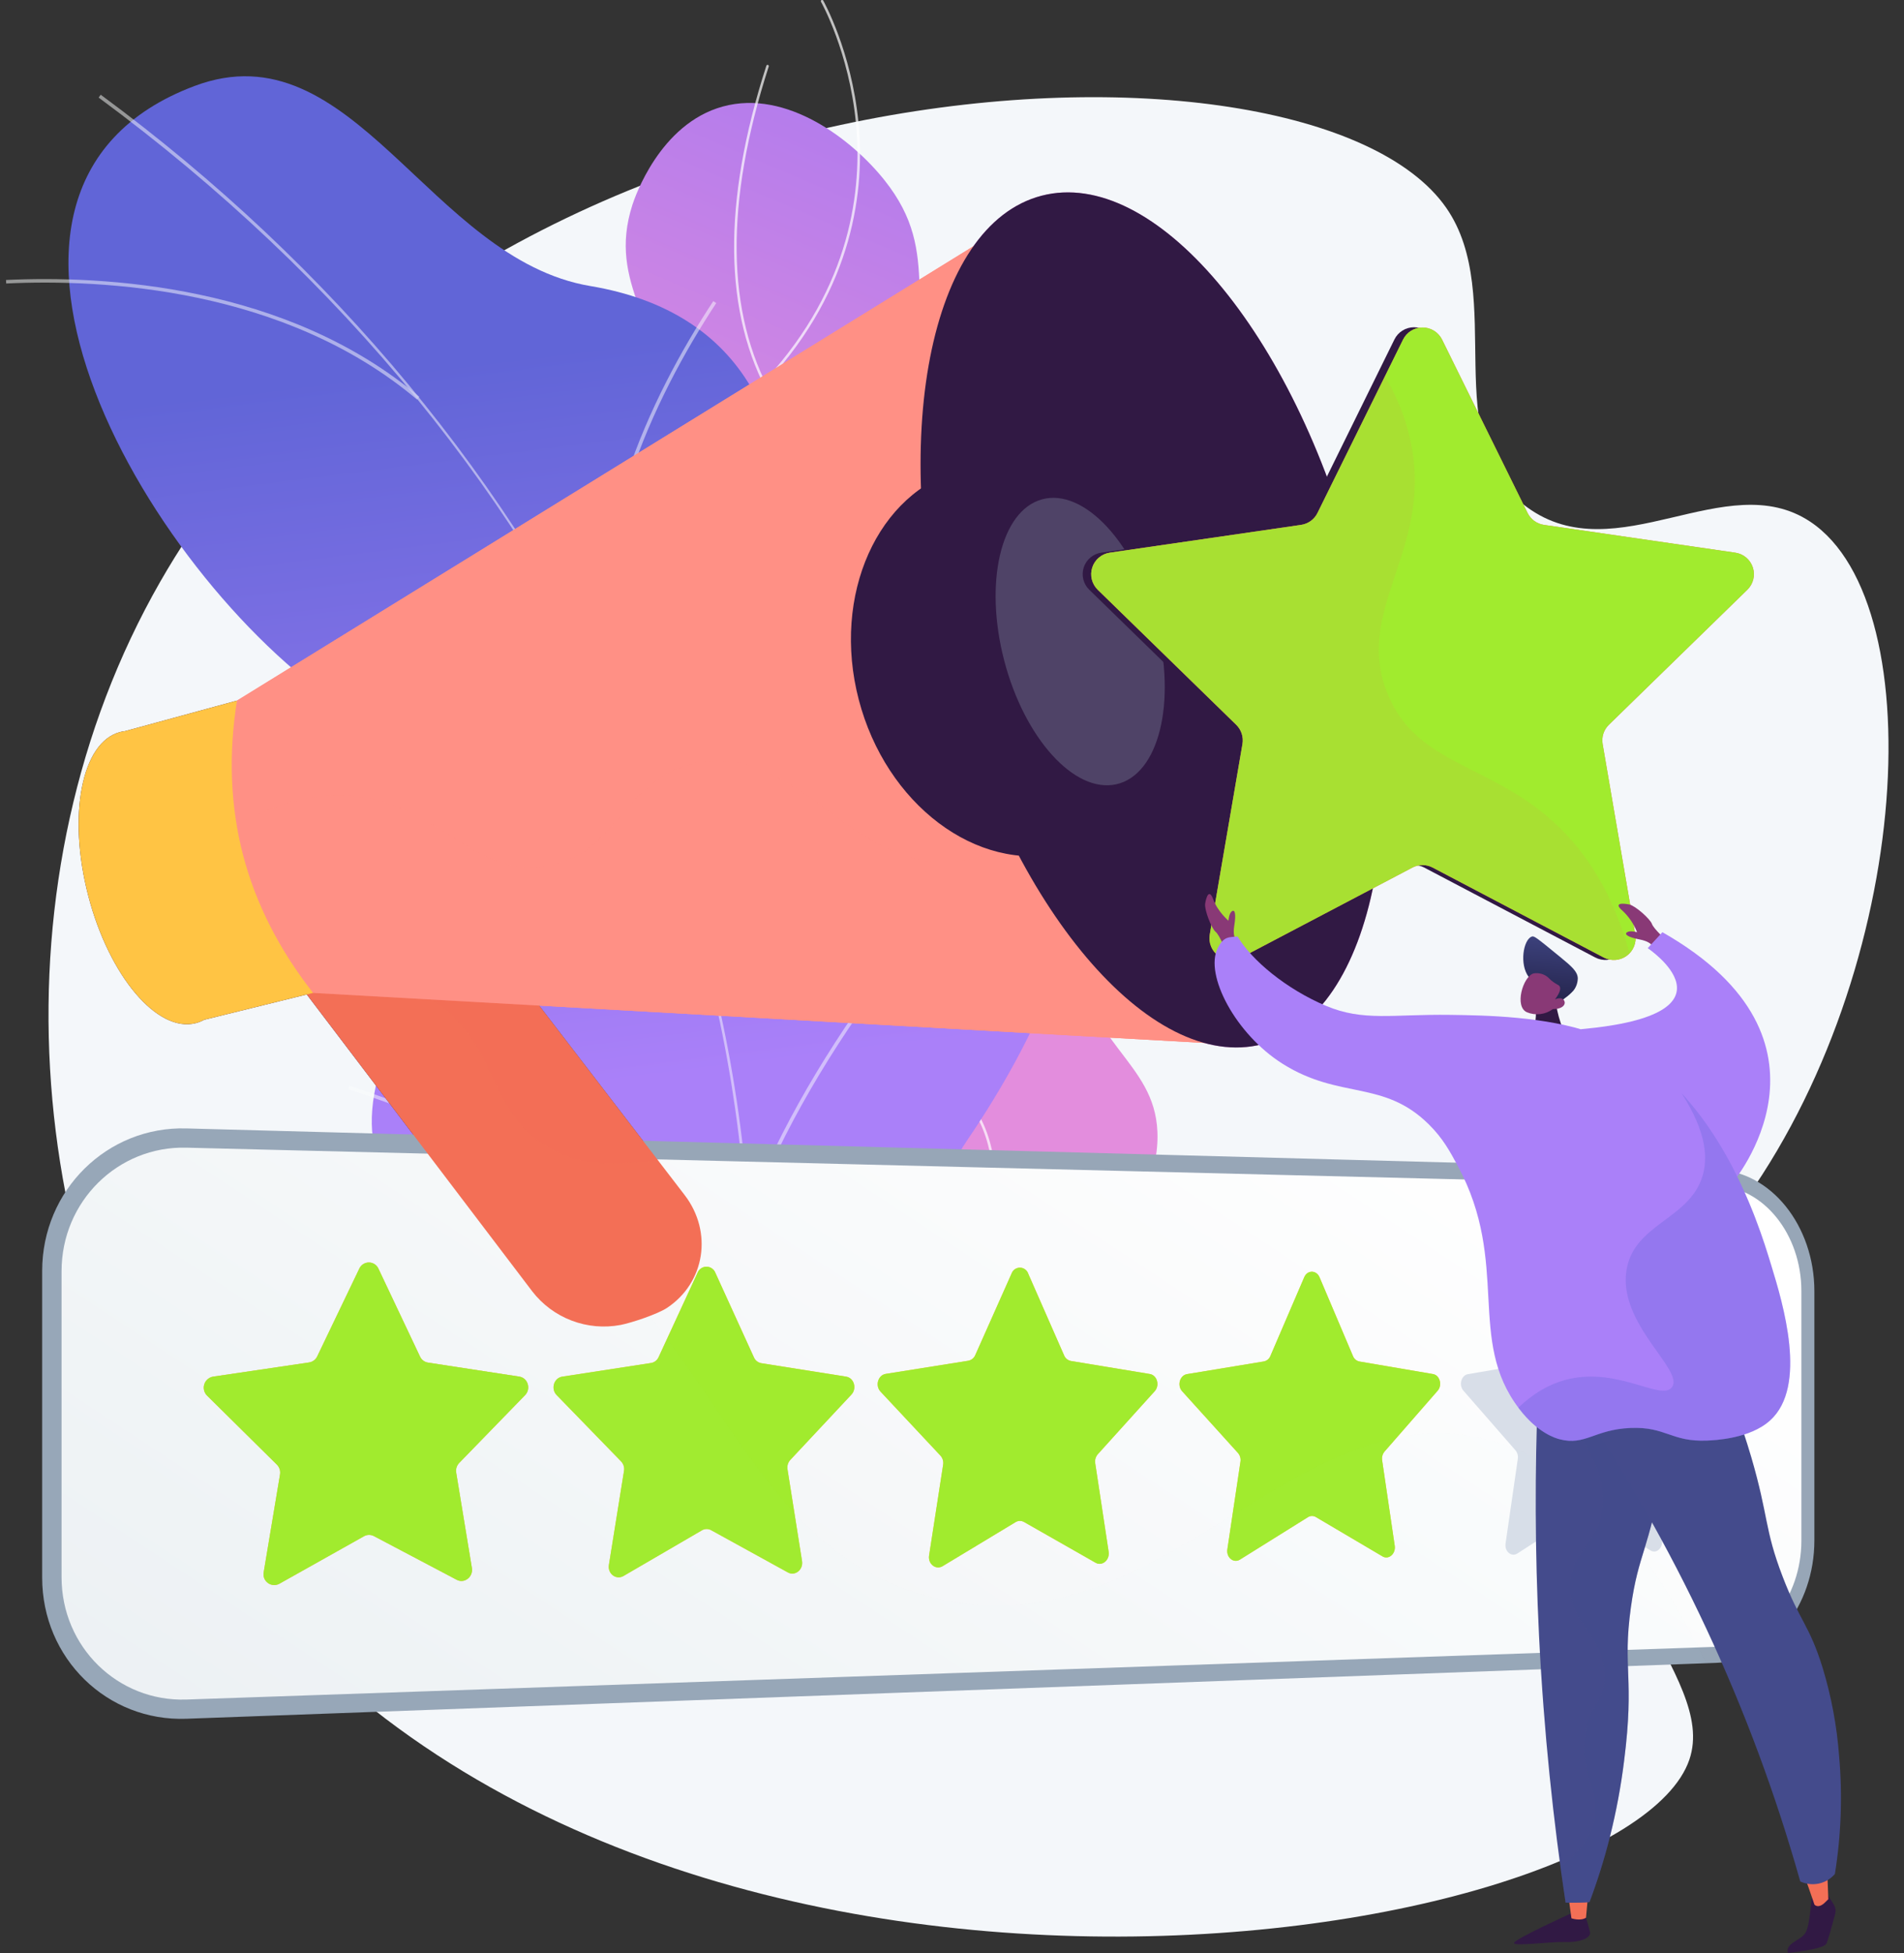 <svg width="117" height="120" viewBox="0 0 117 120" fill="none" xmlns="http://www.w3.org/2000/svg">
<rect x="0" y="0" width="117" height="120" fill="#333333" stroke="none"/>
<path d="M88.867 12.764C92.665 18.22 88.211 27.066 93.846 31.17C99.332 35.162 106.071 28.616 111.24 32.055C118.908 37.156 117.508 60.497 106.297 74.999C102.924 79.361 100.102 81.056 98.863 85.989C96.184 96.581 105.6 102.881 103.809 108.119C99.774 119.914 37.721 129.811 12.822 94.365C1.193 77.809 -0.547 53.904 9.843 35.747C28.614 2.94 80.346 0.52 88.867 12.764Z" fill="#F4F7FA"/>
<path d="M41.581 87.198C37.578 84.371 36.862 76.964 37.842 71.993C38.987 66.19 41.984 66.036 42.523 61.455C43.526 52.919 33.547 49.956 33.877 41.271C34.153 34.173 40.917 33.461 40.858 25.585C40.816 19.902 37.269 17.541 38.862 12.583C39 12.159 40.532 7.607 44.42 6.544C48.342 5.471 52.367 8.578 54.357 11.079C58.036 15.706 55.313 18.957 57.661 26.041C60.859 35.686 67.8 35.368 68.688 42.956C69.42 49.223 64.856 50.884 65.806 57.816C66.689 64.253 70.945 65.159 71.123 69.547C71.536 79.639 49.756 92.965 41.581 87.198Z" fill="url(#paint0_linear_4792_512)"/>
<g style="mix-blend-mode:soft-light" opacity="0.7">
<path d="M47.356 91.881C47.339 91.881 47.322 91.876 47.308 91.866C47.294 91.855 47.284 91.841 47.279 91.824C47.275 91.807 47.276 91.79 47.283 91.774C47.289 91.758 47.301 91.744 47.316 91.736C50.987 89.6 54.142 86.683 56.557 83.19C58.83 79.886 61.181 76.484 60.992 72.256C60.855 69.058 59.35 67.336 57.449 65.154C55.599 63.03 53.295 60.385 51.682 55.48C50.761 52.68 49.617 49.194 50.502 45.002C51.02 42.559 51.972 41.182 52.812 39.966C53.692 38.694 54.387 37.689 54.249 35.906C54.025 32.995 52.46 31.117 50.636 28.942C49.512 27.598 48.35 26.209 47.332 24.399C44.453 19.305 44.372 12.452 47.091 4.043C47.093 4.033 47.098 4.023 47.104 4.015C47.111 4.006 47.119 3.999 47.128 3.994C47.138 3.989 47.148 3.986 47.158 3.985C47.169 3.984 47.18 3.985 47.19 3.988C47.2 3.992 47.209 3.997 47.217 4.004C47.225 4.011 47.231 4.02 47.236 4.03C47.24 4.039 47.243 4.05 47.243 4.06C47.243 4.071 47.241 4.082 47.237 4.092C44.533 12.456 44.61 19.262 47.467 24.329C48.483 26.127 49.639 27.51 50.758 28.85C52.593 31.044 54.179 32.94 54.408 35.9C54.545 37.737 53.805 38.814 52.943 40.06C52.117 41.263 51.168 42.626 50.658 45.039C49.778 49.191 50.916 52.654 51.832 55.437C53.437 60.313 55.728 62.944 57.57 65.058C59.489 67.26 61.012 69.003 61.149 72.255C61.339 76.535 58.974 79.964 56.686 83.281C54.26 86.793 51.088 89.728 47.398 91.875C47.385 91.88 47.37 91.882 47.356 91.881Z" fill="white"/>
</g>
<g style="mix-blend-mode:soft-light" opacity="0.7">
<path d="M50.297 47.089C50.278 47.089 50.26 47.082 50.246 47.069C43.839 41.344 40.829 36.027 39.433 32.576C37.919 28.828 37.919 26.403 37.919 26.381C37.919 26.37 37.92 26.36 37.924 26.351C37.927 26.341 37.933 26.332 37.94 26.325C37.948 26.318 37.956 26.312 37.966 26.309C37.976 26.305 37.986 26.304 37.996 26.305C38.006 26.305 38.016 26.307 38.026 26.31C38.035 26.314 38.044 26.32 38.051 26.327C38.058 26.334 38.063 26.343 38.067 26.352C38.071 26.362 38.072 26.372 38.072 26.382C38.072 26.405 38.072 28.809 39.577 32.53C40.967 35.965 43.964 41.256 50.345 46.958C50.359 46.972 50.367 46.992 50.367 47.012C50.367 47.032 50.359 47.052 50.345 47.066C50.332 47.079 50.315 47.087 50.297 47.089Z" fill="white"/>
</g>
<g style="mix-blend-mode:soft-light" opacity="0.7">
<path d="M53.361 59.392C53.35 59.392 53.338 59.39 53.328 59.385C53.317 59.38 53.308 59.372 53.301 59.363C53.288 59.347 53.282 59.327 53.284 59.307C53.286 59.286 53.296 59.268 53.312 59.255C56.841 56.372 59.525 53.102 61.287 49.538C62.69 46.712 63.526 43.637 63.745 40.489C64.123 35.12 62.59 31.236 62.574 31.198C62.567 31.179 62.567 31.158 62.575 31.139C62.583 31.12 62.598 31.105 62.617 31.097C62.626 31.094 62.636 31.092 62.646 31.092C62.656 31.092 62.666 31.094 62.676 31.098C62.685 31.102 62.694 31.108 62.701 31.115C62.708 31.122 62.713 31.131 62.717 31.14C62.734 31.179 64.278 35.086 63.9 40.493C63.677 43.663 62.835 46.757 61.422 49.603C59.65 53.182 56.952 56.475 53.404 59.377C53.392 59.386 53.377 59.392 53.361 59.392Z" fill="white"/>
</g>
<g style="mix-blend-mode:soft-light" opacity="0.7">
<path d="M59.179 79.721H59.157C49.705 76.947 44.771 71.901 42.297 68.157C39.614 64.097 39.162 60.643 39.158 60.608C39.157 60.589 39.164 60.57 39.176 60.555C39.189 60.54 39.207 60.53 39.226 60.528C39.246 60.526 39.265 60.531 39.281 60.542C39.297 60.554 39.307 60.571 39.311 60.59C39.311 60.623 39.764 64.047 42.429 68.078C44.891 71.795 49.797 76.812 59.201 79.572C59.221 79.578 59.237 79.591 59.247 79.609C59.257 79.627 59.259 79.647 59.254 79.667C59.248 79.683 59.238 79.696 59.225 79.706C59.212 79.715 59.196 79.721 59.179 79.721Z" fill="white"/>
</g>
<g style="mix-blend-mode:soft-light" opacity="0.7">
<path d="M47.081 23.481C47.066 23.481 47.051 23.477 47.039 23.468C47.026 23.46 47.016 23.448 47.01 23.435C47.004 23.421 47.002 23.406 47.005 23.391C47.008 23.376 47.014 23.363 47.024 23.352C52.341 17.586 52.989 11.573 52.596 7.545C52.17 3.178 50.468 0.139 50.45 0.111C50.44 0.092 50.437 0.071 50.443 0.051C50.449 0.031 50.462 0.014 50.48 0.004C50.499 -0.006 50.52 -0.009 50.54 -0.003C50.56 0.003 50.577 0.017 50.587 0.035C50.604 0.065 52.323 3.132 52.753 7.531C53.148 11.591 52.495 17.649 47.14 23.458C47.132 23.465 47.123 23.472 47.113 23.476C47.103 23.48 47.092 23.482 47.081 23.481Z" fill="white"/>
</g>
<path d="M56.446 93.381C55.741 94.127 53.555 95.132 52.867 95.159C48.347 95.332 39.906 96.208 36.209 93.178C35.577 92.66 37.104 89.266 36.798 88.413C37.247 86.013 37.551 85.208 36.858 82.718C34.806 75.364 19.361 77.536 23.567 65.02C26.648 55.852 33.799 51.409 21.619 43.799C9.44 36.189 -5.022 11.659 11.954 5.283C21.695 1.623 26.38 15.913 36.278 17.575C45.683 19.154 49.249 26.213 48.069 36.573C46.889 46.932 52.922 45.311 61.044 47.943C70.795 51.109 63.385 64.257 59.449 70.037C56.274 74.692 51.339 88.684 56.446 93.381Z" fill="url(#paint1_linear_4792_512)"/>
<g style="mix-blend-mode:soft-light" opacity="0.7">
<g style="mix-blend-mode:soft-light" opacity="0.7">
<path d="M44.947 94.306L44.732 94.267C50.562 61.138 36.106 28.139 6.06 5.995L6.189 5.82C20.428 16.315 31.577 29.774 38.428 44.74C45.626 60.476 47.885 77.615 44.947 94.306Z" fill="#FCFDFE"/>
</g>
<g style="mix-blend-mode:soft-light" opacity="0.7">
<path d="M65.246 48.793C57.79 54.184 49.139 65.974 45.963 75.072L45.756 75.001C48.946 65.865 57.632 54.028 65.118 48.615L65.246 48.793Z" fill="#FCFDFE"/>
</g>
<g style="mix-blend-mode:soft-light" opacity="0.7">
<path d="M46.018 87.789L45.801 87.812C45.268 82.832 42.236 78.313 36.792 74.376C32.799 71.485 27.626 68.984 21.416 66.921L21.484 66.715C27.717 68.78 32.911 71.302 36.92 74.198C42.417 78.171 45.477 82.743 46.018 87.789Z" fill="#FCFDFE"/>
</g>
<g style="mix-blend-mode:soft-light" opacity="0.7">
<path d="M37.372 42.652L37.157 42.686C35.669 33.348 39.966 24.376 43.831 18.502L44.013 18.622C40.17 24.468 35.896 33.382 37.372 42.652Z" fill="#FCFDFE"/>
</g>
<g style="mix-blend-mode:soft-light" opacity="0.7">
<path d="M25.766 24.382L25.628 24.55C17.481 17.686 6.312 17.137 0.38 17.419L0.37 17.202C6.331 16.922 17.562 17.473 25.766 24.382Z" fill="#FCFDFE"/>
</g>
</g>
<path d="M38.141 81.406C37.132 81.597 36.091 81.506 35.132 81.141C34.172 80.777 33.333 80.154 32.706 79.341L14.533 55.416C14.139 54.905 13.851 54.32 13.687 53.696C13.521 53.072 13.483 52.422 13.572 51.783C13.662 51.144 13.879 50.529 14.209 49.975C14.54 49.42 14.978 48.938 15.497 48.555C17.7 46.925 21.845 47.087 23.533 49.284L42.068 73.422C43.815 75.697 43.327 78.811 40.985 80.361C40.408 80.744 38.794 81.28 38.141 81.406Z" fill="url(#paint2_linear_4792_512)"/>
<g style="mix-blend-mode:multiply" opacity="0.3">
<path d="M15.498 48.551C17.701 46.921 21.846 47.083 23.534 49.281L40.481 71.354C38.608 71.354 36.542 71.942 34.094 70.714C30.018 68.669 30.677 64.519 27.182 61.88C25.584 60.675 22.943 59.657 18.29 60.356L14.536 55.412C14.142 54.901 13.854 54.316 13.689 53.693C13.524 53.069 13.485 52.418 13.574 51.779C13.664 51.14 13.88 50.525 14.211 49.971C14.541 49.417 14.979 48.934 15.498 48.551Z" fill="#97A6B7"/>
</g>
<path d="M7.383 44.977C7.479 44.952 7.576 44.934 7.675 44.923L14.558 43.047L19.239 61.006L12.545 62.658C12.386 62.746 12.216 62.814 12.04 62.86C9.672 63.478 6.709 59.976 5.424 55.039C4.138 50.102 5.013 45.594 7.383 44.977Z" fill="url(#paint3_linear_4792_512)"/>
<path d="M14.561 43.047C13.504 49.709 15.058 55.667 19.242 61.006L74.924 64.131L62.315 13.588L14.561 43.047Z" fill="url(#paint4_linear_4792_512)"/>
<path style="mix-blend-mode:multiply" opacity="0.25" d="M57.19 52.931C51.821 52.353 48.458 45.663 42.724 46.903C38.225 47.875 38.011 52.547 33.529 53.216C28.942 53.905 26.937 49.286 21.497 48.894C19.019 48.715 16.678 49.476 14.546 50.73C15.167 54.382 16.732 57.808 19.239 61.007L74.921 64.132L67.421 47.81C63.13 52.086 59.796 53.211 57.19 52.931Z" fill="url(#paint5_linear_4792_512)"/>
<path d="M77.589 64.153C84.491 62.354 87.044 49.226 83.292 34.832C79.54 20.437 70.903 10.227 64.001 12.026C57.099 13.825 54.546 26.952 58.298 41.347C62.05 55.742 70.687 65.952 77.589 64.153Z" fill="url(#paint6_linear_4792_512)"/>
<path d="M77.359 63.26C78.824 62.879 80.104 61.883 81.162 60.318C82.239 58.718 83.039 56.601 83.539 54.032C84.591 48.626 84.189 41.886 82.407 35.053C80.626 28.221 77.687 22.143 74.129 17.937C72.438 15.937 70.707 14.482 68.986 13.612C67.296 12.758 65.696 12.519 64.231 12.901C62.766 13.284 61.486 14.278 60.427 15.843C59.351 17.442 58.551 19.56 58.05 22.129C57.599 24.565 57.411 27.043 57.488 29.519C57.576 33.188 60.868 36.184 61.903 40.16C63.005 44.386 61.829 49.275 63.693 52.66C64.762 54.634 66.023 56.497 67.46 58.223C69.153 60.223 70.882 61.678 72.603 62.547C74.293 63.403 75.893 63.643 77.359 63.26Z" fill="url(#paint7_linear_4792_512)"/>
<path d="M71.92 38.155C73.641 44.763 70.635 51.141 65.283 52.394C60.013 53.633 54.443 49.408 52.77 42.988C51.098 36.569 53.914 30.233 59.136 28.817C64.434 27.385 70.191 31.551 71.92 38.155Z" fill="url(#paint8_linear_4792_512)"/>
<path style="mix-blend-mode:multiply" opacity="0.3" d="M71.044 38.26C72.323 43.162 71.207 47.612 68.59 48.188C66.014 48.756 62.945 45.344 61.706 40.577C60.467 35.809 61.487 31.383 64.029 30.681C66.607 29.974 69.765 33.362 71.044 38.26Z" fill="url(#paint9_linear_4792_512)"/>
<path d="M105.479 71.869L11.453 69.332C6.593 69.194 2.591 73.122 2.591 78.091V96.93C2.591 101.9 6.593 105.782 11.453 105.603L105.479 102.168C108.819 102.047 111.493 98.677 111.493 94.639V79.34C111.493 75.304 108.815 71.958 105.479 71.869Z" fill="#97A6B7"/>
<path d="M11.447 104.423C7.246 104.561 3.783 101.196 3.783 96.903V78.105C3.783 73.814 7.246 70.409 11.447 70.514L105.473 72.854C108.364 72.926 110.694 75.831 110.694 79.325V94.657C110.694 98.156 108.366 101.083 105.473 101.182L11.447 104.423Z" fill="url(#paint10_linear_4792_512)"/>
<path d="M23.256 77.952L25.811 83.351C25.855 83.448 25.923 83.532 26.008 83.597C26.093 83.661 26.192 83.703 26.297 83.72L31.916 84.582C32.435 84.662 32.642 85.332 32.268 85.718L28.217 89.886C28.142 89.964 28.086 90.059 28.054 90.162C28.022 90.266 28.015 90.376 28.033 90.483L28.997 96.339C29.086 96.89 28.538 97.314 28.067 97.066L22.974 94.379C22.88 94.329 22.774 94.304 22.668 94.306C22.562 94.308 22.457 94.337 22.365 94.39L17.167 97.308C17.057 97.368 16.933 97.395 16.808 97.387C16.684 97.379 16.564 97.336 16.463 97.262C16.363 97.189 16.285 97.089 16.238 96.973C16.192 96.857 16.18 96.73 16.203 96.607L17.207 90.594C17.226 90.485 17.218 90.374 17.185 90.269C17.151 90.163 17.093 90.068 17.015 89.99L12.731 85.756C12.639 85.667 12.573 85.554 12.542 85.43C12.511 85.305 12.514 85.175 12.553 85.052C12.592 84.93 12.665 84.821 12.762 84.738C12.86 84.654 12.979 84.6 13.106 84.581L18.994 83.711C19.101 83.695 19.203 83.652 19.29 83.587C19.377 83.522 19.447 83.437 19.493 83.339L22.084 77.937C22.137 77.825 22.221 77.731 22.326 77.666C22.43 77.601 22.552 77.567 22.675 77.568C22.798 77.57 22.919 77.607 23.022 77.675C23.125 77.743 23.206 77.839 23.256 77.952Z" fill="#D8DEE8"/>
<path d="M43.959 78.202L46.329 83.401C46.369 83.493 46.431 83.574 46.51 83.636C46.589 83.698 46.682 83.739 46.78 83.757L51.996 84.583C52.478 84.66 52.67 85.305 52.321 85.684L48.563 89.7C48.493 89.776 48.441 89.867 48.412 89.966C48.382 90.066 48.375 90.17 48.391 90.272L49.285 95.917C49.367 96.443 48.858 96.856 48.421 96.616L43.698 94.016C43.611 93.968 43.513 93.944 43.414 93.946C43.316 93.947 43.219 93.975 43.133 94.025L38.315 96.831C37.861 97.095 37.33 96.693 37.416 96.156L38.345 90.374C38.363 90.27 38.356 90.164 38.325 90.063C38.294 89.962 38.24 89.87 38.168 89.793L34.204 85.714C33.833 85.33 34.038 84.661 34.553 84.583L40.007 83.744C40.108 83.728 40.203 83.686 40.284 83.624C40.364 83.561 40.428 83.48 40.47 83.386L42.872 78.184C42.918 78.077 42.995 77.986 43.093 77.922C43.191 77.859 43.305 77.826 43.422 77.828C43.538 77.83 43.652 77.867 43.747 77.933C43.843 78 43.917 78.093 43.959 78.202Z" fill="url(#paint11_linear_4792_512)"/>
<path d="M43.959 78.202L46.329 83.401C46.369 83.493 46.431 83.574 46.51 83.636C46.589 83.698 46.682 83.739 46.78 83.757L51.996 84.583C52.478 84.66 52.67 85.305 52.321 85.684L48.563 89.7C48.493 89.776 48.441 89.867 48.412 89.966C48.382 90.066 48.375 90.17 48.391 90.272L49.285 95.917C49.367 96.443 48.858 96.856 48.421 96.616L43.698 94.016C43.611 93.968 43.513 93.944 43.414 93.946C43.316 93.947 43.219 93.975 43.133 94.025L38.315 96.831C37.861 97.095 37.33 96.693 37.416 96.156L38.345 90.374C38.363 90.27 38.356 90.164 38.325 90.063C38.294 89.962 38.24 89.87 38.168 89.793L34.204 85.714C33.833 85.33 34.038 84.661 34.553 84.583L40.007 83.744C40.108 83.728 40.203 83.686 40.284 83.624C40.364 83.561 40.428 83.48 40.47 83.386L42.872 78.184C42.918 78.077 42.995 77.986 43.093 77.922C43.191 77.859 43.305 77.826 43.422 77.828C43.538 77.83 43.652 77.867 43.747 77.933C43.843 78 43.917 78.093 43.959 78.202Z" fill="#A1EB2E"/>
<path d="M63.187 78.263L65.389 83.277C65.424 83.364 65.481 83.44 65.553 83.5C65.625 83.56 65.71 83.601 65.802 83.62L70.655 84.421C71.104 84.494 71.281 85.118 70.958 85.477L67.46 89.349C67.395 89.424 67.347 89.512 67.319 89.607C67.291 89.702 67.285 89.802 67.3 89.9L68.126 95.343C68.203 95.85 67.73 96.248 67.323 96.017L62.929 93.515C62.849 93.469 62.758 93.446 62.666 93.447C62.573 93.448 62.483 93.475 62.405 93.523L57.926 96.226C57.505 96.481 57.011 96.088 57.092 95.575L57.955 89.996C57.972 89.897 57.965 89.794 57.937 89.697C57.908 89.6 57.858 89.511 57.79 89.436L54.109 85.504C53.763 85.134 53.953 84.488 54.431 84.413L59.5 83.606C59.594 83.588 59.683 83.548 59.758 83.487C59.833 83.427 59.892 83.349 59.929 83.26L62.161 78.248C62.199 78.141 62.269 78.049 62.362 77.984C62.455 77.919 62.566 77.885 62.679 77.887C62.792 77.888 62.902 77.926 62.993 77.993C63.084 78.061 63.152 78.155 63.187 78.263Z" fill="url(#paint12_linear_4792_512)"/>
<path d="M63.187 78.263L65.389 83.277C65.424 83.364 65.481 83.44 65.553 83.5C65.625 83.56 65.71 83.601 65.802 83.62L70.655 84.421C71.104 84.494 71.281 85.118 70.958 85.477L67.46 89.349C67.395 89.424 67.347 89.512 67.319 89.607C67.291 89.702 67.285 89.802 67.3 89.9L68.126 95.343C68.203 95.85 67.73 96.248 67.323 96.017L62.929 93.515C62.849 93.469 62.758 93.446 62.666 93.447C62.573 93.448 62.483 93.475 62.405 93.523L57.926 96.226C57.505 96.481 57.011 96.088 57.092 95.575L57.955 89.996C57.972 89.897 57.965 89.794 57.937 89.697C57.908 89.6 57.858 89.511 57.79 89.436L54.109 85.504C53.763 85.134 53.953 84.488 54.431 84.413L59.5 83.606C59.594 83.588 59.683 83.548 59.758 83.487C59.833 83.427 59.892 83.349 59.929 83.26L62.161 78.248C62.199 78.141 62.269 78.049 62.362 77.984C62.455 77.919 62.566 77.885 62.679 77.887C62.792 77.888 62.902 77.926 62.993 77.993C63.084 78.061 63.152 78.155 63.187 78.263Z" fill="#A1EB2E"/>
<path d="M81.087 78.481L83.141 83.321C83.174 83.405 83.227 83.479 83.295 83.537C83.364 83.595 83.446 83.635 83.534 83.653L88.061 84.425C88.474 84.497 88.646 85.1 88.344 85.447L85.079 89.186C85.018 89.259 84.973 89.344 84.948 89.437C84.922 89.529 84.916 89.625 84.931 89.72L85.706 94.977C85.777 95.467 85.335 95.851 84.957 95.628L80.86 93.21C80.786 93.165 80.701 93.142 80.614 93.144C80.528 93.145 80.444 93.171 80.371 93.218L76.197 95.823C75.805 96.069 75.345 95.696 75.421 95.193L76.225 89.811C76.24 89.715 76.235 89.616 76.208 89.523C76.181 89.429 76.134 89.343 76.07 89.269L72.643 85.481C72.32 85.124 72.498 84.501 72.943 84.428L77.663 83.649C77.753 83.631 77.836 83.592 77.906 83.533C77.976 83.475 78.031 83.4 78.064 83.315L80.144 78.476C80.337 78.019 80.894 78.026 81.087 78.481Z" fill="url(#paint13_linear_4792_512)"/>
<path d="M81.087 78.481L83.141 83.321C83.174 83.405 83.227 83.479 83.295 83.537C83.364 83.595 83.446 83.635 83.534 83.653L88.061 84.425C88.474 84.497 88.646 85.1 88.344 85.447L85.079 89.186C85.018 89.259 84.973 89.344 84.948 89.437C84.922 89.529 84.916 89.625 84.931 89.72L85.706 94.977C85.777 95.467 85.335 95.851 84.957 95.628L80.86 93.21C80.786 93.165 80.701 93.142 80.614 93.144C80.528 93.145 80.444 93.171 80.371 93.218L76.197 95.823C75.805 96.069 75.345 95.696 75.421 95.193L76.225 89.811C76.24 89.715 76.235 89.616 76.208 89.523C76.181 89.429 76.134 89.343 76.07 89.269L72.643 85.481C72.32 85.124 72.498 84.501 72.943 84.428L77.663 83.649C77.753 83.631 77.836 83.592 77.906 83.533C77.976 83.475 78.031 83.4 78.064 83.315L80.144 78.476C80.337 78.019 80.894 78.026 81.087 78.481Z" fill="#A1EB2E"/>
<path d="M97.801 78.684L99.729 83.364C99.758 83.445 99.806 83.516 99.871 83.572C99.934 83.628 100.012 83.667 100.095 83.685L104.329 84.433C104.72 84.501 104.88 85.084 104.594 85.42L101.54 89.035C101.483 89.107 101.441 89.19 101.418 89.279C101.394 89.368 101.389 89.462 101.403 89.553L102.128 94.637C102.196 95.11 101.783 95.482 101.427 95.264L97.599 92.924C97.53 92.882 97.45 92.86 97.368 92.861C97.287 92.863 97.208 92.887 97.141 92.932L93.243 95.448C92.876 95.684 92.446 95.325 92.516 94.839L93.268 89.638C93.283 89.546 93.279 89.452 93.255 89.362C93.231 89.272 93.189 89.187 93.13 89.115L89.928 85.447C89.628 85.102 89.79 84.5 90.204 84.43L94.609 83.677C94.693 83.659 94.772 83.62 94.837 83.564C94.903 83.508 94.953 83.436 94.983 83.355L96.926 78.674C97.094 78.239 97.615 78.246 97.801 78.684Z" fill="#D8DEE8"/>
<g style="mix-blend-mode:multiply" opacity="0.1">
<g style="mix-blend-mode:multiply" opacity="0.1">
<path d="M91.631 88.51C79.495 85.206 71.339 101.755 57.225 98.12C44.988 94.968 44.645 81.325 30.105 71.608C29.108 70.943 28.094 70.326 27.062 69.757L11.451 69.335C6.591 69.198 2.589 73.126 2.589 78.095V96.931C2.589 101.901 6.591 105.783 11.451 105.604L104.845 102.193C100.352 92.903 95.599 89.588 91.631 88.51Z" fill="#97A6B7"/>
</g>
</g>
<path d="M23.256 77.952L25.811 83.351C25.855 83.448 25.923 83.532 26.008 83.597C26.093 83.661 26.192 83.703 26.297 83.72L31.916 84.582C32.435 84.662 32.642 85.332 32.268 85.718L28.217 89.886C28.142 89.964 28.086 90.059 28.054 90.162C28.022 90.266 28.015 90.376 28.033 90.483L28.997 96.339C29.086 96.89 28.538 97.314 28.067 97.066L22.974 94.379C22.88 94.329 22.774 94.304 22.668 94.306C22.562 94.308 22.457 94.337 22.365 94.39L17.167 97.308C17.057 97.368 16.933 97.395 16.808 97.387C16.684 97.379 16.564 97.336 16.463 97.262C16.363 97.189 16.285 97.089 16.238 96.973C16.192 96.857 16.18 96.73 16.203 96.607L17.207 90.594C17.226 90.485 17.218 90.374 17.185 90.269C17.151 90.163 17.093 90.068 17.015 89.99L12.731 85.756C12.639 85.667 12.573 85.554 12.542 85.43C12.511 85.305 12.514 85.175 12.553 85.052C12.592 84.93 12.665 84.821 12.762 84.738C12.86 84.654 12.979 84.6 13.106 84.581L18.994 83.711C19.101 83.695 19.203 83.652 19.29 83.587C19.377 83.522 19.447 83.437 19.493 83.339L22.084 77.937C22.137 77.825 22.221 77.731 22.326 77.666C22.43 77.601 22.552 77.567 22.675 77.568C22.798 77.57 22.919 77.607 23.022 77.675C23.125 77.743 23.206 77.839 23.256 77.952Z" fill="url(#paint14_linear_4792_512)"/>
<path d="M23.256 77.952L25.811 83.351C25.855 83.448 25.923 83.532 26.008 83.597C26.093 83.661 26.192 83.703 26.297 83.72L31.916 84.582C32.435 84.662 32.642 85.332 32.268 85.718L28.217 89.886C28.142 89.964 28.086 90.059 28.054 90.162C28.022 90.266 28.015 90.376 28.033 90.483L28.997 96.339C29.086 96.89 28.538 97.314 28.067 97.066L22.974 94.379C22.88 94.329 22.774 94.304 22.668 94.306C22.562 94.308 22.457 94.337 22.365 94.39L17.167 97.308C17.057 97.368 16.933 97.395 16.808 97.387C16.684 97.379 16.564 97.336 16.463 97.262C16.363 97.189 16.285 97.089 16.238 96.973C16.192 96.857 16.18 96.73 16.203 96.607L17.207 90.594C17.226 90.485 17.218 90.374 17.185 90.269C17.151 90.163 17.093 90.068 17.015 89.99L12.731 85.756C12.639 85.667 12.573 85.554 12.542 85.43C12.511 85.305 12.514 85.175 12.553 85.052C12.592 84.93 12.665 84.821 12.762 84.738C12.86 84.654 12.979 84.6 13.106 84.581L18.994 83.711C19.101 83.695 19.203 83.652 19.29 83.587C19.377 83.522 19.447 83.437 19.493 83.339L22.084 77.937C22.137 77.825 22.221 77.731 22.326 77.666C22.43 77.601 22.552 77.567 22.675 77.568C22.798 77.57 22.919 77.607 23.022 77.675C23.125 77.743 23.206 77.839 23.256 77.952Z" fill="#A1EB2E"/>
<path d="M38.14 81.406C37.132 81.597 36.09 81.506 35.131 81.141C34.172 80.777 33.332 80.154 32.705 79.341L14.533 55.416C14.139 54.905 13.851 54.32 13.686 53.696C13.521 53.072 13.482 52.422 13.572 51.783C13.662 51.144 13.878 50.529 14.209 49.975C14.539 49.42 14.977 48.938 15.497 48.555C17.699 46.925 21.845 47.087 23.532 49.284L42.068 73.422C43.815 75.697 43.326 78.811 40.984 80.361C40.407 80.744 38.794 81.28 38.14 81.406Z" fill="url(#paint15_linear_4792_512)"/>
<path style="mix-blend-mode:multiply" opacity="0.3" d="M15.498 48.549C17.701 46.919 21.846 47.081 23.534 49.279L40.481 71.352C38.608 71.352 36.542 71.94 34.094 70.712C30.018 68.668 30.677 64.517 27.182 61.878C25.584 60.673 22.943 59.654 18.29 60.354L14.536 55.41C14.142 54.899 13.854 54.315 13.689 53.691C13.524 53.067 13.485 52.416 13.574 51.777C13.664 51.138 13.88 50.523 14.211 49.969C14.541 49.415 14.979 48.932 15.498 48.549Z" fill="url(#paint16_linear_4792_512)"/>
<path d="M7.383 44.977C7.479 44.952 7.576 44.934 7.675 44.923L14.558 43.047L19.239 61.006L12.545 62.658C12.386 62.746 12.216 62.814 12.04 62.86C9.672 63.478 6.709 59.976 5.424 55.039C4.138 50.102 5.013 45.594 7.383 44.977Z" fill="url(#paint17_linear_4792_512)"/>
<path d="M14.561 43.047C13.503 49.709 15.058 55.667 19.241 61.006L74.924 64.131L62.315 13.588L14.561 43.047Z" fill="url(#paint18_linear_4792_512)"/>
<path style="mix-blend-mode:multiply" opacity="0.25" d="M57.189 52.929C51.82 52.351 48.457 45.661 42.723 46.901C38.224 47.873 38.011 52.545 33.528 53.215C28.941 53.903 26.937 49.284 21.496 48.892C19.018 48.713 16.678 49.474 14.545 50.728C15.167 54.38 16.731 57.806 19.238 61.005L74.921 64.13L67.421 47.808C63.13 52.084 59.795 53.209 57.189 52.929Z" fill="url(#paint19_linear_4792_512)"/>
<path d="M77.589 64.153C84.491 62.354 87.044 49.226 83.292 34.832C79.54 20.437 70.903 10.227 64.001 12.026C57.099 13.825 54.546 26.952 58.298 41.347C62.05 55.742 70.687 65.952 77.589 64.153Z" fill="url(#paint20_linear_4792_512)"/>
<path d="M77.359 63.258C78.824 62.877 80.104 61.882 81.162 60.316C82.239 58.717 83.039 56.599 83.539 54.03C84.591 48.624 84.189 41.884 82.407 35.051C80.626 28.219 77.687 22.141 74.129 17.935C72.438 15.935 70.707 14.48 68.986 13.61C67.296 12.756 65.696 12.517 64.231 12.899C62.766 13.282 61.486 14.276 60.427 15.841C59.351 17.44 58.551 19.558 58.05 22.127C57.599 24.563 57.411 27.041 57.488 29.517C57.576 33.186 60.868 36.182 61.903 40.158C63.005 44.384 61.829 49.273 63.693 52.658C64.762 54.632 66.023 56.495 67.46 58.221C69.153 60.221 70.882 61.676 72.603 62.545C74.293 63.401 75.893 63.641 77.359 63.258Z" fill="url(#paint21_linear_4792_512)"/>
<path d="M71.92 38.155C73.641 44.763 70.635 51.141 65.283 52.394C60.013 53.633 54.443 49.408 52.77 42.988C51.098 36.569 53.914 30.233 59.136 28.817C64.434 27.385 70.191 31.551 71.92 38.155Z" fill="url(#paint22_linear_4792_512)"/>
<g style="mix-blend-mode:multiply" opacity="0.3">
<path d="M71.044 38.26C72.323 43.162 71.207 47.612 68.59 48.188C66.014 48.756 62.945 45.344 61.706 40.577C60.467 35.809 61.487 31.383 64.029 30.681C66.607 29.974 69.765 33.362 71.044 38.26Z" fill="#97A6B7"/>
</g>
<path d="M88.089 20.858L93.346 31.514C93.442 31.709 93.584 31.877 93.759 32.005C93.934 32.132 94.138 32.215 94.353 32.247L106.109 33.955C106.356 33.991 106.588 34.095 106.779 34.256C106.969 34.417 107.111 34.628 107.188 34.865C107.265 35.102 107.274 35.356 107.215 35.598C107.155 35.84 107.029 36.061 106.85 36.235L98.344 44.528C98.188 44.679 98.072 44.866 98.005 45.072C97.938 45.278 97.922 45.497 97.958 45.711L99.967 57.419C100.009 57.665 99.982 57.918 99.888 58.149C99.794 58.38 99.637 58.581 99.435 58.727C99.233 58.874 98.995 58.961 98.746 58.979C98.497 58.997 98.248 58.945 98.027 58.829L87.512 53.302C87.321 53.202 87.108 53.149 86.892 53.149C86.677 53.149 86.464 53.202 86.273 53.302L75.758 58.829C75.537 58.945 75.288 58.997 75.039 58.979C74.79 58.961 74.552 58.874 74.35 58.727C74.148 58.581 73.991 58.38 73.897 58.149C73.803 57.918 73.776 57.665 73.818 57.419L75.825 45.711C75.862 45.497 75.846 45.278 75.779 45.072C75.712 44.866 75.596 44.679 75.441 44.528L66.935 36.235C66.756 36.061 66.629 35.84 66.569 35.598C66.509 35.356 66.518 35.102 66.595 34.864C66.672 34.627 66.814 34.416 67.005 34.255C67.196 34.095 67.428 33.991 67.675 33.955L79.432 32.247C79.647 32.215 79.85 32.132 80.026 32.005C80.201 31.877 80.343 31.709 80.439 31.514L85.686 20.858C85.796 20.633 85.967 20.443 86.18 20.31C86.392 20.178 86.637 20.107 86.888 20.107C87.138 20.107 87.383 20.178 87.596 20.31C87.808 20.443 87.979 20.633 88.089 20.858Z" fill="url(#paint23_linear_4792_512)"/>
<path d="M88.611 20.859L93.868 31.516C93.964 31.711 94.106 31.879 94.281 32.007C94.456 32.134 94.66 32.217 94.874 32.249L106.631 33.957C106.878 33.992 107.111 34.096 107.301 34.257C107.492 34.418 107.634 34.629 107.712 34.866C107.789 35.104 107.798 35.358 107.738 35.6C107.678 35.842 107.551 36.063 107.372 36.237L98.865 44.53C98.71 44.681 98.594 44.868 98.527 45.074C98.46 45.28 98.445 45.499 98.481 45.712L100.489 57.421C100.531 57.667 100.504 57.92 100.41 58.151C100.316 58.382 100.159 58.582 99.957 58.729C99.755 58.876 99.516 58.963 99.267 58.981C99.019 58.999 98.77 58.947 98.549 58.831L88.034 53.303C87.843 53.203 87.63 53.151 87.414 53.151C87.198 53.151 86.986 53.203 86.795 53.303L76.28 58.831C76.059 58.947 75.81 58.999 75.561 58.981C75.312 58.963 75.073 58.876 74.871 58.729C74.67 58.582 74.513 58.382 74.419 58.151C74.325 57.92 74.298 57.667 74.34 57.421L76.349 45.712C76.385 45.499 76.369 45.28 76.302 45.074C76.235 44.867 76.118 44.681 75.963 44.53L67.457 36.237C67.278 36.063 67.152 35.842 67.092 35.6C67.032 35.358 67.042 35.104 67.119 34.867C67.196 34.63 67.338 34.419 67.528 34.258C67.719 34.097 67.951 33.993 68.197 33.957L79.954 32.249C80.169 32.217 80.372 32.134 80.548 32.007C80.723 31.879 80.865 31.711 80.96 31.516L86.218 20.863C86.329 20.641 86.499 20.453 86.71 20.322C86.921 20.191 87.165 20.122 87.413 20.121C87.662 20.121 87.905 20.189 88.117 20.32C88.328 20.45 88.499 20.637 88.611 20.859Z" fill="url(#paint24_linear_4792_512)"/>
<path d="M88.611 20.859L93.868 31.516C93.964 31.711 94.106 31.879 94.281 32.007C94.456 32.134 94.66 32.217 94.874 32.249L106.631 33.957C106.878 33.992 107.111 34.096 107.301 34.257C107.492 34.418 107.634 34.629 107.712 34.866C107.789 35.104 107.798 35.358 107.738 35.6C107.678 35.842 107.551 36.063 107.372 36.237L98.865 44.53C98.71 44.681 98.594 44.868 98.527 45.074C98.46 45.28 98.445 45.499 98.481 45.712L100.489 57.421C100.531 57.667 100.504 57.92 100.41 58.151C100.316 58.382 100.159 58.582 99.957 58.729C99.755 58.876 99.516 58.963 99.267 58.981C99.019 58.999 98.77 58.947 98.549 58.831L88.034 53.303C87.843 53.203 87.63 53.151 87.414 53.151C87.198 53.151 86.986 53.203 86.795 53.303L76.28 58.831C76.059 58.947 75.81 58.999 75.561 58.981C75.312 58.963 75.073 58.876 74.871 58.729C74.67 58.582 74.513 58.382 74.419 58.151C74.325 57.92 74.298 57.667 74.34 57.421L76.349 45.712C76.385 45.499 76.369 45.28 76.302 45.074C76.235 44.867 76.118 44.681 75.963 44.53L67.457 36.237C67.278 36.063 67.152 35.842 67.092 35.6C67.032 35.358 67.042 35.104 67.119 34.867C67.196 34.63 67.338 34.419 67.528 34.258C67.719 34.097 67.951 33.993 68.197 33.957L79.954 32.249C80.169 32.217 80.372 32.134 80.548 32.007C80.723 31.879 80.865 31.711 80.96 31.516L86.218 20.863C86.329 20.641 86.499 20.453 86.71 20.322C86.921 20.191 87.165 20.122 87.413 20.121C87.662 20.121 87.905 20.189 88.117 20.32C88.328 20.45 88.499 20.637 88.611 20.859Z" fill="#A1EB2E"/>
<g style="mix-blend-mode:multiply" opacity="0.3">
<path style="mix-blend-mode:multiply" opacity="0.3" d="M95.694 50.719C91.659 46.882 87.114 47.096 85.279 42.663C83.222 37.694 87.6 34.215 86.851 28.121C86.621 26.351 86.022 24.649 85.093 23.125L80.955 31.514C80.859 31.709 80.718 31.877 80.542 32.005C80.367 32.133 80.163 32.215 79.949 32.247L68.192 33.955C67.945 33.991 67.713 34.096 67.523 34.256C67.332 34.417 67.19 34.628 67.113 34.865C67.036 35.102 67.027 35.356 67.087 35.598C67.147 35.84 67.273 36.061 67.451 36.235L75.958 44.528C76.113 44.679 76.229 44.866 76.297 45.072C76.364 45.278 76.38 45.497 76.343 45.711L74.335 57.419C74.292 57.665 74.32 57.918 74.414 58.149C74.508 58.38 74.664 58.581 74.866 58.727C75.068 58.874 75.307 58.961 75.556 58.979C75.805 58.997 76.053 58.945 76.274 58.829L86.788 53.297C86.979 53.197 87.192 53.145 87.407 53.145C87.623 53.145 87.836 53.197 88.027 53.297L98.542 58.825C98.798 58.961 99.091 59.01 99.377 58.964C99.663 58.918 99.926 58.78 100.127 58.57C99.09 54.749 97.388 52.33 95.694 50.719Z" fill="url(#paint25_linear_4792_512)"/>
</g>
<path d="M101.623 58.412C101.623 58.412 101.733 57.91 100.763 57.724C100.004 57.577 99.799 57.399 99.985 57.276C100.171 57.154 100.598 57.276 100.598 57.276C100.401 56.776 100.096 56.325 99.704 55.956C99.108 55.447 99.75 55.498 100.117 55.572C100.485 55.646 101.399 56.457 101.51 56.767C101.622 57.077 102.375 57.747 102.375 57.747L101.623 58.412Z" fill="url(#paint26_linear_4792_512)"/>
<path d="M102.155 57.277L101.251 58.256C101.251 58.256 107.327 62.324 97.142 63.236L106.446 72.689C106.446 72.689 113.899 63.958 102.155 57.277Z" fill="url(#paint27_linear_4792_512)"/>
<path d="M76.196 57.925C76.196 57.925 75.685 57.854 75.845 56.879C75.969 56.115 75.875 55.859 75.695 55.994C75.514 56.129 75.488 56.571 75.488 56.571C75.488 56.571 74.83 56.01 74.56 55.275C74.29 54.54 74.114 55.158 74.056 55.526C73.999 55.893 74.443 57.04 74.695 57.248C74.947 57.456 75.315 58.399 75.315 58.399L76.196 57.925Z" fill="url(#paint28_linear_4792_512)"/>
<path d="M96.482 117.588C96.482 117.588 93.1 119.126 93.041 119.371C92.981 119.616 95.216 119.288 96.126 119.324C97.036 119.36 97.786 119.09 97.704 118.704C97.621 118.319 97.302 117.35 97.302 117.35L96.482 117.588Z" fill="url(#paint29_linear_4792_512)"/>
<path d="M96.359 116.34L96.564 117.863C96.564 117.863 97.1 118.054 97.459 117.828L97.613 116.158L96.359 116.34Z" fill="url(#paint30_linear_4792_512)"/>
<path d="M112.285 116.377L112.679 117.009C112.733 117.096 112.769 117.193 112.785 117.294C112.8 117.396 112.795 117.499 112.769 117.598C112.631 118.124 112.356 119.147 112.237 119.414C112.073 119.777 109.884 119.993 109.884 119.993C109.884 119.993 109.69 119.718 110.145 119.388C110.599 119.057 110.891 119.004 111.051 118.514C111.21 118.023 111.326 116.64 111.326 116.64L112.285 116.377Z" fill="url(#paint31_linear_4792_512)"/>
<path d="M110.648 114.772C110.786 114.886 111.495 117.02 111.495 117.02C111.495 117.02 111.722 117.31 112.154 116.882C112.587 116.454 112.35 116.689 112.35 116.689L112.269 114.59L110.648 114.772Z" fill="url(#paint32_linear_4792_512)"/>
<path d="M94.497 85.756C94.32 90.299 94.312 95.233 94.573 100.504C94.868 106.44 95.458 111.931 96.204 116.902C96.48 116.91 96.772 116.911 97.076 116.902C97.281 116.902 97.481 116.887 97.673 116.873C98.165 115.561 98.584 114.223 98.926 112.865C99.314 111.321 99.607 109.754 99.802 108.174C100.453 103.028 99.689 102.579 100.215 98.767C100.683 95.39 101.349 95.258 102.13 90.464C102.978 85.263 102.347 84.482 102.04 84.2C100.736 82.994 97.664 83.812 94.497 85.756Z" fill="url(#paint33_linear_4792_512)"/>
<path style="mix-blend-mode:multiply" opacity="0.3" d="M102.043 84.194C100.796 83.049 97.946 83.743 94.935 85.49C98.399 89.231 98.776 91.659 98.362 93.234C97.892 95.013 96.466 95.526 96.472 97.472C96.472 99.864 98.636 100.501 98.59 103.029C98.56 104.703 97.611 104.681 97.387 106.746C97.123 109.191 98.362 110.034 97.96 111.839C97.787 112.617 97.295 113.629 95.895 114.683C95.996 115.425 96.1 116.162 96.209 116.886C96.484 116.894 96.776 116.897 97.08 116.886C97.285 116.886 97.485 116.871 97.677 116.857C98.169 115.546 98.588 114.208 98.93 112.85C99.319 111.305 99.611 109.738 99.806 108.158C100.457 103.013 99.693 102.563 100.219 98.751C100.687 95.374 101.353 95.242 102.134 90.448C102.98 85.256 102.344 84.477 102.043 84.194Z" fill="url(#paint34_linear_4792_512)"/>
<path d="M96.642 85.672C102.899 94.821 107.621 104.93 110.625 115.599C110.981 115.766 111.382 115.811 111.766 115.729C112.15 115.646 112.497 115.44 112.753 115.142C113.138 112.748 113.226 110.315 113.013 107.899C112.876 106.053 112.535 104.227 111.995 102.456C111.169 99.8 110.606 99.652 109.532 96.842C108.417 93.926 108.687 93.199 107.62 89.546C106.977 87.361 106.18 85.224 105.235 83.152L96.642 85.672Z" fill="url(#paint35_linear_4792_512)"/>
<path d="M95.526 61C95.526 61 95.623 62.278 96.05 63.223C96.436 64.077 98.341 64.563 98.729 64.738C99.117 64.912 98.041 65.518 96.939 65.663C95.838 65.807 92.672 65.656 92.096 65.25C91.521 64.844 92.541 64.848 93.32 64.534C94.099 64.22 94.507 62.666 94.346 61.971C94.185 61.275 95.526 61 95.526 61Z" fill="url(#paint36_linear_4792_512)"/>
<path d="M93.937 60.024C93.358 59.254 93.605 57.744 94.122 57.546C94.27 57.491 94.37 57.569 95.845 58.776C96.578 59.377 96.934 59.685 96.954 60.098C96.953 60.375 96.86 60.644 96.689 60.862C96.532 61.036 96.357 61.191 96.166 61.326C95.902 61.53 95.917 61.526 95.838 61.584C95.492 61.829 95.112 62.023 94.71 62.158C94.729 61.984 94.733 61.81 94.722 61.636C94.709 61.41 94.666 61.187 94.595 60.972C94.425 60.49 94.126 60.274 93.937 60.024Z" fill="url(#paint37_linear_4792_512)"/>
<path d="M95.423 62.001C95.196 62.168 94.93 62.273 94.651 62.307C94.371 62.341 94.088 62.302 93.828 62.194C93.045 61.849 93.581 60.006 94.232 59.81C94.375 59.784 94.522 59.788 94.664 59.819C94.806 59.851 94.94 59.911 95.058 59.996C95.205 60.102 95.235 60.191 95.48 60.358C95.725 60.526 95.787 60.511 95.84 60.602C95.904 60.716 95.903 60.935 95.555 61.405C95.764 61.304 95.968 61.312 96.078 61.421C96.112 61.46 96.136 61.508 96.147 61.559C96.188 61.809 95.906 62.005 95.423 62.001Z" fill="url(#paint38_linear_4792_512)"/>
<path d="M108.773 87.27C107.534 88.398 105.374 88.489 104.903 88.51C102.69 88.603 102.373 87.642 100.183 87.736C97.993 87.829 97.406 88.837 95.849 88.432C95.574 88.361 94.494 88.047 93.349 86.55C90.103 82.308 92.816 77.639 89.58 71.637C89.092 70.733 88.663 69.937 87.8 69.083C85.006 66.322 82.344 67.577 78.824 65.366C75.933 63.549 73.999 59.893 74.831 58.246C75.211 57.499 75.54 57.598 76.05 57.537C76.907 58.991 79.029 60.763 81.468 61.795C83.784 62.774 85.568 62.306 89.11 62.355C91.276 62.386 94.991 62.438 97.939 63.494C105.31 66.132 108.038 75.105 108.845 77.758C109.555 80.076 111.1 85.17 108.773 87.27Z" fill="url(#paint39_linear_4792_512)"/>
<path style="mix-blend-mode:multiply" opacity="0.3" d="M102.737 85.239C103.541 84.202 99.394 81.347 99.951 78.016C100.42 75.21 103.745 74.93 104.594 72.34C104.962 71.222 104.893 69.586 103.329 67.166C106.757 70.883 108.285 75.889 108.851 77.758C109.556 80.076 111.1 85.17 108.774 87.276C107.535 88.404 105.375 88.495 104.904 88.516C102.69 88.609 102.374 87.648 100.183 87.742C97.993 87.835 97.406 88.843 95.85 88.438C95.574 88.367 94.495 88.053 93.349 86.556L93.301 86.489C94.166 85.663 95.204 84.999 96.443 84.723C99.493 84.041 102.086 86.079 102.737 85.239Z" fill="url(#paint40_linear_4792_512)"/>
<defs>
<linearGradient id="paint0_linear_4792_512" x1="55.127" y1="41.694" x2="74.73" y2="-4.32" gradientUnits="userSpaceOnUse">
<stop stop-color="#E38DDD"/>
<stop offset="1" stop-color="#9571F6"/>
</linearGradient>
<linearGradient id="paint1_linear_4792_512" x1="33.292" y1="21.683" x2="38.909" y2="66.406" gradientUnits="userSpaceOnUse">
<stop stop-color="#6165D7"/>
<stop offset="1" stop-color="#AA80F9"/>
</linearGradient>
<linearGradient id="paint2_linear_4792_512" x1="51182.3" y1="3304.74" x2="55943" y2="2063.79" gradientUnits="userSpaceOnUse">
<stop stop-color="#311944"/>
<stop offset="1" stop-color="#893976"/>
</linearGradient>
<linearGradient id="paint3_linear_4792_512" x1="22331.8" y1="808.982" x2="25910.9" y2="592.986" gradientUnits="userSpaceOnUse">
<stop stop-color="#311944"/>
<stop offset="1" stop-color="#893976"/>
</linearGradient>
<linearGradient id="paint4_linear_4792_512" x1="48834" y1="-4363.65" x2="60587.6" y2="23095.2" gradientUnits="userSpaceOnUse">
<stop stop-color="#FF9085"/>
<stop offset="1" stop-color="#FB6FBB"/>
</linearGradient>
<linearGradient id="paint5_linear_4792_512" x1="45185.2" y1="-8822.4" x2="48359.3" y2="1189.92" gradientUnits="userSpaceOnUse">
<stop stop-color="#FF9085"/>
<stop offset="1" stop-color="#FB6FBB"/>
</linearGradient>
<linearGradient id="paint6_linear_4792_512" x1="47512.7" y1="1046.59" x2="58339.9" y2="3922.66" gradientUnits="userSpaceOnUse">
<stop stop-color="#E38DDD"/>
<stop offset="1" stop-color="#9571F6"/>
</linearGradient>
<linearGradient id="paint7_linear_4792_512" x1="49957.9" y1="6073.14" x2="55170.1" y2="4803.96" gradientUnits="userSpaceOnUse">
<stop stop-color="#311944"/>
<stop offset="1" stop-color="#893976"/>
</linearGradient>
<linearGradient id="paint8_linear_4792_512" x1="19537.4" y1="-616.892" x2="23679.8" y2="7576.63" gradientUnits="userSpaceOnUse">
<stop stop-color="#FFC444"/>
<stop offset="1" stop-color="#F36F56"/>
</linearGradient>
<linearGradient id="paint9_linear_4792_512" x1="11098.7" y1="1295.75" x2="13652.2" y2="5431.85" gradientUnits="userSpaceOnUse">
<stop stop-color="#FFC444"/>
<stop offset="1" stop-color="#F36F56"/>
</linearGradient>
<linearGradient id="paint10_linear_4792_512" x1="28.308" y1="130.26" x2="75.4" y2="58.803" gradientUnits="userSpaceOnUse">
<stop stop-color="#EBEFF2"/>
<stop offset="1" stop-color="white"/>
</linearGradient>
<linearGradient id="paint11_linear_4792_512" x1="50490" y1="15028.5" x2="52600.2" y2="20710.3" gradientUnits="userSpaceOnUse">
<stop stop-color="#FFC444"/>
<stop offset="1" stop-color="#F36F56"/>
</linearGradient>
<linearGradient id="paint12_linear_4792_512" x1="49112.5" y1="13683.4" x2="51206.2" y2="19116.1" gradientUnits="userSpaceOnUse">
<stop stop-color="#FFC444"/>
<stop offset="1" stop-color="#F36F56"/>
</linearGradient>
<linearGradient id="paint13_linear_4792_512" x1="47631.8" y1="12463.5" x2="49702.8" y2="17654.9" gradientUnits="userSpaceOnUse">
<stop stop-color="#FFC444"/>
<stop offset="1" stop-color="#F36F56"/>
</linearGradient>
<linearGradient id="paint14_linear_4792_512" x1="49888" y1="15547.8" x2="52775" y2="15547.8" gradientUnits="userSpaceOnUse">
<stop stop-color="#FFC444"/>
<stop offset="1" stop-color="#F36F56"/>
</linearGradient>
<linearGradient id="paint15_linear_4792_512" x1="24940.7" y1="7810.07" x2="22167.8" y2="12676.1" gradientUnits="userSpaceOnUse">
<stop stop-color="#FFC444"/>
<stop offset="1" stop-color="#F36F56"/>
</linearGradient>
<linearGradient id="paint16_linear_4792_512" x1="21594.2" y1="4203.71" x2="19909.4" y2="8275.09" gradientUnits="userSpaceOnUse">
<stop stop-color="#FFC444"/>
<stop offset="1" stop-color="#F36F56"/>
</linearGradient>
<linearGradient id="paint17_linear_4792_512" x1="23486.7" y1="1239.65" x2="32506.4" y2="-496.271" gradientUnits="userSpaceOnUse">
<stop stop-color="#FFC444"/>
<stop offset="1" stop-color="#F36F56"/>
</linearGradient>
<linearGradient id="paint18_linear_4792_512" x1="48834" y1="-4363.65" x2="60587.6" y2="23095.2" gradientUnits="userSpaceOnUse">
<stop stop-color="#FF9085"/>
<stop offset="1" stop-color="#FB6FBB"/>
</linearGradient>
<linearGradient id="paint19_linear_4792_512" x1="45185.2" y1="-8822.4" x2="48359.3" y2="1189.91" gradientUnits="userSpaceOnUse">
<stop stop-color="#FF9085"/>
<stop offset="1" stop-color="#FB6FBB"/>
</linearGradient>
<linearGradient id="paint20_linear_4792_512" x1="54542.9" y1="6079.11" x2="59232.3" y2="4856.75" gradientUnits="userSpaceOnUse">
<stop stop-color="#311944"/>
<stop offset="1" stop-color="#893976"/>
</linearGradient>
<linearGradient id="paint21_linear_4792_512" x1="44223.8" y1="5140.6" x2="60859.8" y2="1630.49" gradientUnits="userSpaceOnUse">
<stop stop-color="#311944"/>
<stop offset="1" stop-color="#893976"/>
</linearGradient>
<linearGradient id="paint22_linear_4792_512" x1="41060.3" y1="-1544" x2="43852.7" y2="-2271.9" gradientUnits="userSpaceOnUse">
<stop stop-color="#311944"/>
<stop offset="1" stop-color="#893976"/>
</linearGradient>
<linearGradient id="paint23_linear_4792_512" x1="117913" y1="16827.8" x2="129962" y2="16827.8" gradientUnits="userSpaceOnUse">
<stop stop-color="#311944"/>
<stop offset="1" stop-color="#893976"/>
</linearGradient>
<linearGradient id="paint24_linear_4792_512" x1="127668" y1="10906.5" x2="116593" y2="31480.4" gradientUnits="userSpaceOnUse">
<stop stop-color="#FFC444"/>
<stop offset="1" stop-color="#F36F56"/>
</linearGradient>
<linearGradient id="paint25_linear_4792_512" x1="103709" y1="10064.7" x2="92811.7" y2="27885.1" gradientUnits="userSpaceOnUse">
<stop stop-color="#FFC444"/>
<stop offset="1" stop-color="#F36F56"/>
</linearGradient>
<linearGradient id="paint26_linear_4792_512" x1="-11056.8" y1="17391.1" x2="-11041.1" y2="17348.5" gradientUnits="userSpaceOnUse">
<stop stop-color="#311944"/>
<stop offset="1" stop-color="#893976"/>
</linearGradient>
<linearGradient id="paint27_linear_4792_512" x1="37467.6" y1="8573.1" x2="36599.4" y2="9488.09" gradientUnits="userSpaceOnUse">
<stop stop-color="#6165D7"/>
<stop offset="1" stop-color="#AA80F9"/>
</linearGradient>
<linearGradient id="paint28_linear_4792_512" x1="8509.39" y1="1985.11" x2="8475.97" y2="1985.11" gradientUnits="userSpaceOnUse">
<stop stop-color="#311944"/>
<stop offset="1" stop-color="#893976"/>
</linearGradient>
<linearGradient id="paint29_linear_4792_512" x1="26767.6" y1="2146.55" x2="26773.5" y2="2311.44" gradientUnits="userSpaceOnUse">
<stop stop-color="#311944"/>
<stop offset="1" stop-color="#A03976"/>
</linearGradient>
<linearGradient id="paint30_linear_4792_512" x1="7008.26" y1="1902.82" x2="7005.46" y2="1759.66" gradientUnits="userSpaceOnUse">
<stop stop-color="#FFC444"/>
<stop offset="1" stop-color="#F36F56"/>
</linearGradient>
<linearGradient id="paint31_linear_4792_512" x1="17163.2" y1="3557.25" x2="17190.1" y2="3837.28" gradientUnits="userSpaceOnUse">
<stop stop-color="#311944"/>
<stop offset="1" stop-color="#A03976"/>
</linearGradient>
<linearGradient id="paint32_linear_4792_512" x1="10183" y1="2646.43" x2="10179" y2="2443.27" gradientUnits="userSpaceOnUse">
<stop stop-color="#FFC444"/>
<stop offset="1" stop-color="#F36F56"/>
</linearGradient>
<linearGradient id="paint33_linear_4792_512" x1="47097.1" y1="29145.2" x2="47583.9" y2="29145.2" gradientUnits="userSpaceOnUse">
<stop stop-color="#444B8C"/>
<stop offset="1" stop-color="#3E4177"/>
</linearGradient>
<linearGradient id="paint34_linear_4792_512" x1="43834.5" y1="29133.8" x2="44287.8" y2="29133.8" gradientUnits="userSpaceOnUse">
<stop stop-color="#444B8C"/>
<stop offset="1" stop-color="#3E4177"/>
</linearGradient>
<linearGradient id="paint35_linear_4792_512" x1="95401.1" y1="28379.5" x2="97374.9" y2="28379.5" gradientUnits="userSpaceOnUse">
<stop stop-color="#444B8C"/>
<stop offset="1" stop-color="#3E4177"/>
</linearGradient>
<linearGradient id="paint36_linear_4792_512" x1="30332.3" y1="2893.64" x2="30310.3" y2="3145.04" gradientUnits="userSpaceOnUse">
<stop stop-color="#311944"/>
<stop offset="1" stop-color="#893976"/>
</linearGradient>
<linearGradient id="paint37_linear_4792_512" x1="95.127" y1="61.292" x2="95.538" y2="56.34" gradientUnits="userSpaceOnUse">
<stop stop-color="#26264F"/>
<stop offset="1" stop-color="#444B8C"/>
</linearGradient>
<linearGradient id="paint38_linear_4792_512" x1="11412" y1="1491.78" x2="11342.4" y2="1570.55" gradientUnits="userSpaceOnUse">
<stop stop-color="#311944"/>
<stop offset="1" stop-color="#893976"/>
</linearGradient>
<linearGradient id="paint39_linear_4792_512" x1="158333" y1="26328.4" x2="159020" y2="18787" gradientUnits="userSpaceOnUse">
<stop stop-color="#6165D7"/>
<stop offset="1" stop-color="#AA80F9"/>
</linearGradient>
<linearGradient id="paint40_linear_4792_512" x1="75566.3" y1="18365.7" x2="76257.9" y2="13163.6" gradientUnits="userSpaceOnUse">
<stop stop-color="#AA80F9"/>
<stop offset="1" stop-color="#6165D7"/>
</linearGradient>
</defs>
</svg>
